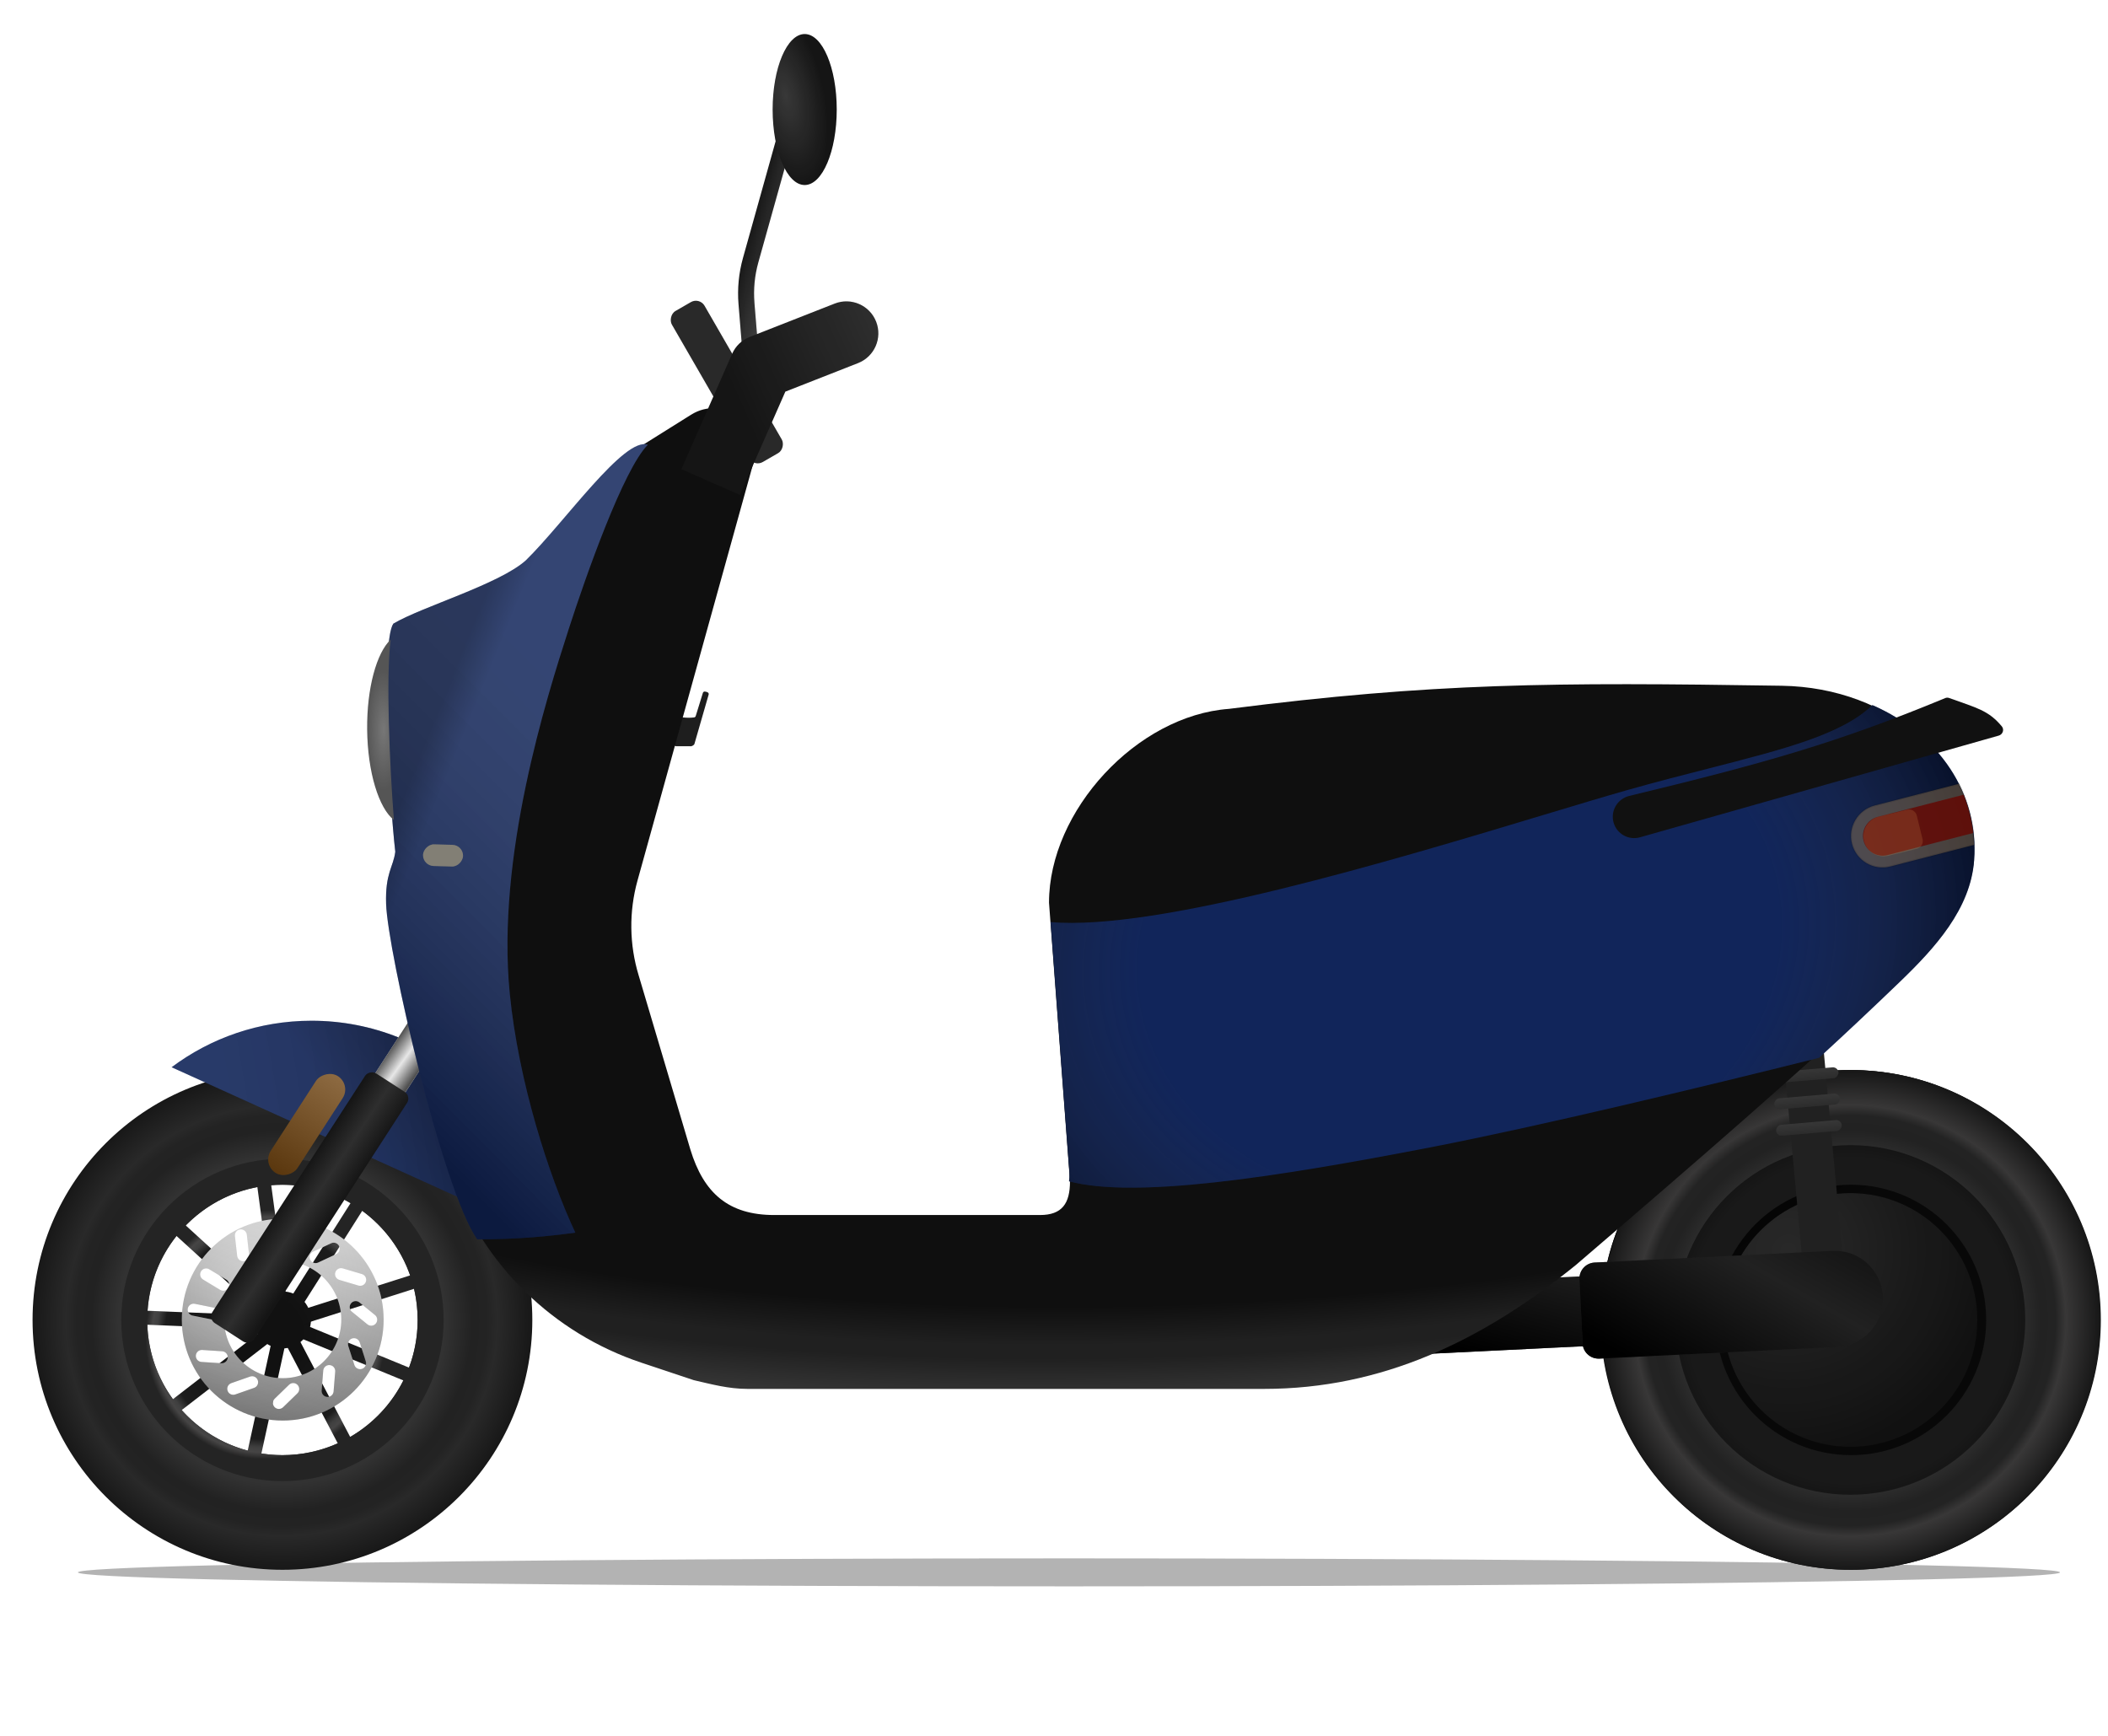 <svg width="1055" height="869" viewBox="0 0 1055 869" fill="none" xmlns="http://www.w3.org/2000/svg">
<g filter="url(#filter0_f_2022_28195)">
<ellipse cx="535" cy="787" rx="496" ry="7" fill="black" fill-opacity="0.3"/>
</g>
<g filter="url(#filter1_i_2022_28195)">
<circle cx="125.059" cy="125.059" r="125.059" transform="matrix(-1 0 0 1 1051.15 535.59)" fill="#111111"/>
<circle cx="125.059" cy="125.059" r="125.059" transform="matrix(-1 0 0 1 1051.15 535.59)" fill="url(#paint0_linear_2022_28195)"/>
</g>
<path fill-rule="evenodd" clip-rule="evenodd" d="M926.357 785.708C857.288 785.708 801.297 729.718 801.297 660.649C801.297 591.581 857.288 535.59 926.357 535.59C995.425 535.59 1051.42 591.581 1051.42 660.649C1051.42 729.718 995.425 785.708 926.357 785.708ZM926.357 728.321C888.983 728.321 858.685 698.023 858.685 660.649C858.685 623.275 888.983 592.977 926.357 592.977C963.731 592.977 994.028 623.275 994.028 660.649C994.028 698.023 963.731 728.321 926.357 728.321Z" fill="url(#paint1_radial_2022_28195)"/>
<circle cx="63.498" cy="63.498" r="63.498" transform="matrix(-1 0 0 1 989.585 597.151)" fill="#111111"/>
<circle cx="63.498" cy="63.498" r="63.498" transform="matrix(-1 0 0 1 989.585 597.151)" fill="url(#paint2_radial_2022_28195)" fill-opacity="0.1"/>
<circle cx="63.498" cy="63.498" r="75.498" transform="matrix(-1 0 0 1 989.585 597.151)" stroke="black" stroke-opacity="0.5" stroke-width="24"/>
<circle cx="14.271" cy="14.271" r="14.271" transform="matrix(-1 0 0 1 155.628 646.378)" fill="#111111"/>
<path fill-rule="evenodd" clip-rule="evenodd" d="M141.357 785.708C72.288 785.708 16.297 729.718 16.297 660.649C16.297 591.581 72.288 535.59 141.357 535.59C210.425 535.59 266.416 591.581 266.416 660.649C266.416 729.718 210.425 785.708 141.357 785.708ZM141.357 728.321C103.983 728.321 73.685 698.023 73.685 660.649C73.685 623.275 103.983 592.977 141.357 592.977C178.731 592.977 209.028 623.275 209.028 660.649C209.028 698.023 178.731 728.321 141.357 728.321Z" fill="url(#paint3_radial_2022_28195)"/>
<path fill-rule="evenodd" clip-rule="evenodd" d="M141.356 741.321C96.802 741.321 60.684 705.203 60.684 660.649C60.684 616.095 96.802 579.978 141.356 579.978C185.909 579.978 222.027 616.095 222.027 660.649C222.027 705.203 185.909 741.321 141.356 741.321ZM130.821 727.506C134.254 728.042 137.772 728.321 141.356 728.321C151.219 728.321 160.589 726.211 169.04 722.417L142.864 672.469L130.821 727.506ZM123.97 726.067C111.024 722.635 99.6 715.462 90.926 705.776L136.026 670.972L123.97 726.067ZM86.53 700.326L131.749 665.431L73.726 663.057C74.212 676.954 78.888 689.785 86.53 700.326ZM73.837 656.056L132.035 658.437L88.326 618.605C80.05 629.03 74.783 641.951 73.837 656.056ZM92.956 613.353L136.75 653.264L128.801 594.14C114.881 596.751 102.464 603.625 92.956 613.353ZM135.739 593.207L143.687 652.329L175.444 602.178C165.434 596.329 153.786 592.978 141.356 592.978C139.464 592.978 137.591 593.055 135.739 593.207ZM181.299 606.017C192.257 614.043 200.71 625.285 205.269 638.354L149.602 656.074L181.299 606.017ZM207.227 645.077C208.404 650.077 209.027 655.29 209.027 660.649C209.027 669.051 207.496 677.094 204.698 684.517L151.725 662.744L207.227 645.077ZM201.891 690.931C195.963 702.758 186.67 712.607 175.269 719.223L149.064 669.219L201.891 690.931ZM142.215 662.466L142.711 661.922L143.236 662.254L142.238 664.682L142.126 664.657L142.215 662.466Z" fill="url(#paint4_radial_2022_28195)"/>
<path fill-rule="evenodd" clip-rule="evenodd" d="M141.5 711C113.61 711 91 688.39 91 660.5C91 632.61 113.61 610 141.5 610C169.39 610 192 632.61 192 660.5C192 688.39 169.39 711 141.5 711ZM141.5 689.81C157.688 689.81 170.81 676.688 170.81 660.5C170.81 644.312 157.688 631.19 141.5 631.19C125.312 631.19 112.19 644.312 112.19 660.5C112.19 676.688 125.312 689.81 141.5 689.81ZM124.661 627.917C124.849 629.563 123.666 631.049 122.02 631.237C120.373 631.424 118.887 630.241 118.7 628.595L117.569 618.659C117.382 617.013 118.565 615.526 120.211 615.339C121.857 615.152 123.343 616.335 123.531 617.981L124.661 627.917ZM114.304 644.593C115.162 643.176 114.708 641.331 113.29 640.474L104.733 635.299C103.315 634.441 101.471 634.896 100.613 636.313C99.756 637.731 100.21 639.576 101.628 640.433L110.185 645.608C111.603 646.465 113.447 646.011 114.304 644.593ZM107.318 654.563C108.942 654.891 109.992 656.474 109.664 658.098C109.336 659.722 107.754 660.773 106.13 660.445L96.328 658.465C94.704 658.137 93.653 656.554 93.981 654.93C94.309 653.306 95.891 652.256 97.516 652.584L107.318 654.563ZM111.185 676.332C112.839 676.439 114.092 677.867 113.984 679.52C113.876 681.174 112.448 682.427 110.795 682.319L100.816 681.668C99.163 681.56 97.91 680.133 98.018 678.479C98.126 676.826 99.553 675.573 101.207 675.681L111.185 676.332ZM137.43 704.297C138.584 705.486 140.484 705.514 141.673 704.36L148.848 697.395C150.037 696.241 150.065 694.342 148.911 693.153C147.757 691.964 145.858 691.935 144.669 693.089L137.494 700.054C136.305 701.208 136.276 703.108 137.43 704.297ZM166.951 696.442C166.817 698.093 165.37 699.324 163.718 699.19C162.067 699.056 160.836 697.609 160.97 695.957L161.778 685.99C161.912 684.339 163.359 683.108 165.01 683.242C166.662 683.376 167.892 684.823 167.758 686.475L166.951 696.442ZM181.145 685.15C182.722 684.642 183.589 682.952 183.081 681.375L180.017 671.856C179.509 670.279 177.819 669.412 176.242 669.919C174.665 670.427 173.798 672.117 174.306 673.694L177.37 683.213C177.877 684.79 179.568 685.657 181.145 685.15ZM181.124 637.697C182.713 638.168 183.618 639.837 183.147 641.426C182.676 643.014 181.007 643.92 179.418 643.449L169.831 640.605C168.242 640.134 167.337 638.465 167.808 636.876C168.279 635.288 169.949 634.382 171.537 634.853L181.124 637.697ZM188.108 662.42C189.153 661.134 188.958 659.245 187.672 658.2L179.913 651.892C178.627 650.847 176.738 651.042 175.692 652.328C174.647 653.614 174.842 655.503 176.128 656.548L183.888 662.856C185.174 663.901 187.063 663.706 188.108 662.42ZM165.746 622.268C167.247 621.568 169.032 622.217 169.733 623.719C170.433 625.22 169.784 627.005 168.282 627.706L159.22 631.933C157.718 632.634 155.933 631.984 155.233 630.483C154.532 628.981 155.182 627.196 156.683 626.496L165.746 622.268ZM113.907 696.114C114.453 697.678 116.165 698.502 117.729 697.955L127.168 694.654C128.732 694.107 129.557 692.396 129.01 690.832C128.463 689.268 126.751 688.443 125.187 688.99L115.748 692.292C114.184 692.839 113.36 694.55 113.907 696.114Z" fill="url(#paint5_linear_2022_28195)"/>
<path fill-rule="evenodd" clip-rule="evenodd" d="M141.5 711C113.61 711 91 688.39 91 660.5C91 632.61 113.61 610 141.5 610C169.39 610 192 632.61 192 660.5C192 688.39 169.39 711 141.5 711ZM141.5 689.81C157.688 689.81 170.81 676.688 170.81 660.5C170.81 644.312 157.688 631.19 141.5 631.19C125.312 631.19 112.19 644.312 112.19 660.5C112.19 676.688 125.312 689.81 141.5 689.81ZM124.661 627.917C124.849 629.563 123.666 631.049 122.02 631.237C120.373 631.424 118.887 630.241 118.7 628.595L117.569 618.659C117.382 617.013 118.565 615.526 120.211 615.339C121.857 615.152 123.343 616.335 123.531 617.981L124.661 627.917ZM114.304 644.593C115.162 643.176 114.708 641.331 113.29 640.474L104.733 635.299C103.315 634.441 101.471 634.896 100.613 636.313C99.756 637.731 100.21 639.576 101.628 640.433L110.185 645.608C111.603 646.465 113.447 646.011 114.304 644.593ZM107.318 654.563C108.942 654.891 109.992 656.474 109.664 658.098C109.336 659.722 107.754 660.773 106.13 660.445L96.328 658.465C94.704 658.137 93.653 656.554 93.981 654.93C94.309 653.306 95.891 652.256 97.516 652.584L107.318 654.563ZM111.185 676.332C112.839 676.439 114.092 677.867 113.984 679.52C113.876 681.174 112.448 682.427 110.795 682.319L100.816 681.668C99.163 681.56 97.91 680.133 98.018 678.479C98.126 676.826 99.553 675.573 101.207 675.681L111.185 676.332ZM137.43 704.297C138.584 705.486 140.484 705.514 141.673 704.36L148.848 697.395C150.037 696.241 150.065 694.342 148.911 693.153C147.757 691.964 145.858 691.935 144.669 693.089L137.494 700.054C136.305 701.208 136.276 703.108 137.43 704.297ZM166.951 696.442C166.817 698.093 165.37 699.324 163.718 699.19C162.067 699.056 160.836 697.609 160.97 695.957L161.778 685.99C161.912 684.339 163.359 683.108 165.01 683.242C166.662 683.376 167.892 684.823 167.758 686.475L166.951 696.442ZM181.145 685.15C182.722 684.642 183.589 682.952 183.081 681.375L180.017 671.856C179.509 670.279 177.819 669.412 176.242 669.919C174.665 670.427 173.798 672.117 174.306 673.694L177.37 683.213C177.877 684.79 179.568 685.657 181.145 685.15ZM181.124 637.697C182.713 638.168 183.618 639.837 183.147 641.426C182.676 643.014 181.007 643.92 179.418 643.449L169.831 640.605C168.242 640.134 167.337 638.465 167.808 636.876C168.279 635.288 169.949 634.382 171.537 634.853L181.124 637.697ZM188.108 662.42C189.153 661.134 188.958 659.245 187.672 658.2L179.913 651.892C178.627 650.847 176.738 651.042 175.692 652.328C174.647 653.614 174.842 655.503 176.128 656.548L183.888 662.856C185.174 663.901 187.063 663.706 188.108 662.42ZM165.746 622.268C167.247 621.568 169.032 622.217 169.733 623.719C170.433 625.22 169.784 627.005 168.282 627.706L159.22 631.933C157.718 632.634 155.933 631.984 155.233 630.483C154.532 628.981 155.182 627.196 156.683 626.496L165.746 622.268ZM113.907 696.114C114.453 697.678 116.165 698.502 117.729 697.955L127.168 694.654C128.732 694.107 129.557 692.396 129.01 690.832C128.463 689.268 126.751 688.443 125.187 688.99L115.748 692.292C114.184 692.839 113.36 694.55 113.907 696.114Z" fill="url(#paint6_radial_2022_28195)" fill-opacity="0.2" style="mix-blend-mode:multiply"/>
<path d="M85.873 534.173C105.396 519.553 129.641 510.894 155.909 510.894C217.444 510.894 267.88 558.417 272.518 618.763L85.873 534.173Z" fill="#11255A"/>
<path d="M85.873 534.173C105.396 519.553 129.641 510.894 155.909 510.894C217.444 510.894 267.88 558.417 272.518 618.763L85.873 534.173Z" fill="url(#paint7_linear_2022_28195)" style="mix-blend-mode:luminosity"/>
<path d="M85.873 534.173C105.396 519.553 129.641 510.894 155.909 510.894C217.444 510.894 267.88 558.417 272.518 618.763L85.873 534.173Z" fill="url(#paint8_linear_2022_28195)" fill-opacity="0.2" style="mix-blend-mode:luminosity"/>
<rect width="17.882" height="37.243" transform="matrix(-0.84 -0.543 -0.543 0.84 221.553 517.881)" fill="#D9D9D9"/>
<rect width="17.882" height="37.243" transform="matrix(-0.84 -0.543 -0.543 0.84 221.553 517.881)" fill="url(#paint9_linear_2022_28195)"/>
<rect width="24.983" height="148.759" rx="4" transform="matrix(-0.84 -0.543 -0.543 0.84 205.879 548.665)" fill="url(#paint10_linear_2022_28195)"/>
<path d="M351.771 346.803C351.894 346.404 352.254 346.113 352.671 346.131C353.316 346.16 353.774 346.305 354.267 346.591C354.633 346.803 354.778 347.25 354.661 347.657L347.543 372.352C347.514 372.45 347.473 372.545 347.409 372.624C346.976 373.157 346.136 373.549 345.652 373.525C345.55 373.52 345.448 373.5 345.345 373.5H338.313C337.653 373.5 337.174 372.871 337.349 372.234L340.773 359.821C340.904 359.348 341.359 359.041 341.848 359.088C344.122 359.308 345.536 359.298 347.367 359.081C347.753 359.035 348.074 358.762 348.189 358.39L351.771 346.803Z" fill="#1E1E1E"/>
<rect width="20.294" height="113.343" transform="matrix(-0.996 0.092 0.092 0.996 912.039 518.599)" fill="#212121"/>
<rect width="32.96" height="5.46" rx="2.73" transform="matrix(-0.997 0.083 0.086 0.996 919.849 534)" fill="#373737"/>
<rect width="32.96" height="5.46" rx="2.73" transform="matrix(-0.997 0.083 0.086 0.996 919.849 534)" fill="url(#paint11_linear_2022_28195)" fill-opacity="0.2"/>
<rect width="32.96" height="5.46" rx="2.73" transform="matrix(-0.996 0.085 0.089 0.996 920.597 547.161)" fill="#373737"/>
<rect width="32.96" height="5.46" rx="2.73" transform="matrix(-0.996 0.085 0.089 0.996 920.597 547.161)" fill="url(#paint12_linear_2022_28195)" fill-opacity="0.2"/>
<rect width="32.96" height="5.46" rx="2.73" transform="matrix(-0.996 0.085 0.089 0.996 921.509 560.409)" fill="#373737"/>
<rect width="32.96" height="5.46" rx="2.73" transform="matrix(-0.996 0.085 0.089 0.996 921.509 560.409)" fill="url(#paint13_linear_2022_28195)" fill-opacity="0.2"/>
<path d="M933.39 651.062C932.872 640.483 923.875 632.328 913.296 632.846L710.099 642.809C705.686 643.026 702.284 646.778 702.501 651.191L703.431 670.169C703.647 674.582 707.4 677.984 711.813 677.767L918.362 667.64C927.09 667.212 933.818 659.79 933.39 651.062V651.062Z" fill="#212121"/>
<path d="M933.39 651.062C932.872 640.483 923.875 632.328 913.296 632.846L710.099 642.809C705.686 643.026 702.284 646.778 702.501 651.191L703.431 670.169C703.647 674.582 707.4 677.984 711.813 677.767L918.362 667.64C927.09 667.212 933.818 659.79 933.39 651.062V651.062Z" fill="url(#paint14_linear_2022_28195)"/>
<path d="M942.339 648.944C941.688 635.667 930.397 625.432 917.12 626.082L798.077 631.919C793.664 632.136 790.262 635.888 790.478 640.301L792.052 672.4C792.268 676.813 796.021 680.215 800.434 679.999L919.478 674.162C932.755 673.511 942.99 662.22 942.339 648.944V648.944Z" fill="#212121"/>
<path d="M942.339 648.944C941.688 635.667 930.397 625.432 917.12 626.082L798.077 631.919C793.664 632.136 790.262 635.888 790.478 640.301L792.052 672.4C792.268 676.813 796.021 680.215 800.434 679.999L919.478 674.162C932.755 673.511 942.99 662.22 942.339 648.944V648.944Z" fill="url(#paint15_linear_2022_28195)"/>
<g filter="url(#filter2_i_2022_28195)">
<path d="M891.648 343.227C777.055 341.429 717.206 341.788 615 354.804C569.016 358.171 525 405.696 525 451.804L535.5 591.304C535.5 602.349 531.546 608.141 520.5 608.141H387.5C364.608 608.141 352.16 597.205 345.5 575.304L319.636 488.196C314.941 472.754 314.739 456.294 319.054 440.742L377.248 230.992C382.372 212.524 362.11 197.407 345.867 207.579L319.054 224.371L282.792 275.535C276.304 284.69 268.059 292.453 258.297 297.986C234.754 311.331 207.371 326.772 207.371 350.767L219.416 443.67C219.416 448.856 215.482 456.471 213.808 463.011C212.567 467.862 213.57 472.953 213.986 477.943L221.12 563.507C221.865 572.43 223.211 581.339 226.266 589.756C242.014 633.137 276.777 667.287 321.015 682.052L347.209 690.795C356 692.804 364.5 695.167 374.12 695.167H632.648C691.453 695.167 741.5 671.304 788.5 633.304C853.838 577.299 893.528 542.715 947.183 493.544C967.295 475.113 988.071 453.509 987.965 426.229C987.792 381.556 946.751 344.092 891.648 343.227Z" fill="url(#paint16_radial_2022_28195)"/>
</g>
<path d="M193.239 452.463C194.001 476.242 221.467 595.552 238.849 620.304C260.125 620.304 274.308 618.774 287.936 616.966C274.447 588.182 259.429 540.903 255.119 497.239C248.364 428.824 273.335 349.84 284.737 314.52C293.087 288.655 311.992 234.841 324.229 222.604C312.549 218.293 282.513 261.539 263.184 280.451C249.973 292.409 210.76 303.812 196.854 312.155C190.597 321.472 194.768 399.622 197.827 426.32C196.854 434.107 192.74 436.889 193.239 452.463Z" fill="#11255A"/>
<path d="M193.239 452.463C194.001 476.242 221.467 595.552 238.849 620.304C260.125 620.304 274.308 618.774 287.936 616.966C274.447 588.182 259.429 540.903 255.119 497.239C248.364 428.824 273.335 349.84 284.737 314.52C293.087 288.655 311.992 234.841 324.229 222.604C312.549 218.293 282.513 261.539 263.184 280.451C249.973 292.409 210.76 303.812 196.854 312.155C190.597 321.472 194.768 399.622 197.827 426.32C196.854 434.107 192.74 436.889 193.239 452.463Z" fill="url(#paint17_linear_2022_28195)" fill-opacity="0.3" style="mix-blend-mode:luminosity"/>
<path d="M193.239 452.463C194.001 476.242 221.467 595.552 238.849 620.304C260.125 620.304 274.308 618.774 287.936 616.966C274.447 588.182 259.429 540.903 255.119 497.239C248.364 428.824 273.335 349.84 284.737 314.52C293.087 288.655 311.992 234.841 324.229 222.604C312.549 218.293 282.513 261.539 263.184 280.451C249.973 292.409 210.76 303.812 196.854 312.155C190.597 321.472 194.768 399.622 197.827 426.32C196.854 434.107 192.74 436.889 193.239 452.463Z" fill="url(#paint18_linear_2022_28195)" fill-opacity="0.2" style="mix-blend-mode:luminosity"/>
<g filter="url(#filter3_i_2022_28195)">
<rect width="20.024" height="10.846" rx="5.423" transform="matrix(-1 -0.028 -0.028 1 231.892 421.016)" fill="#6F6F6F" fill-opacity="0.8"/>
<rect width="20.024" height="10.846" rx="5.423" transform="matrix(-1 -0.028 -0.028 1 231.892 421.016)" fill="#CEC089" fill-opacity="0.3"/>
</g>
<path fill-rule="evenodd" clip-rule="evenodd" d="M197.146 410.448C189.587 404.538 183.96 386.487 183.753 365.082C183.552 344.395 188.473 326.742 195.522 320.114C193.109 338.887 194.962 382.665 197.146 410.448Z" fill="#555555"/>
<path fill-rule="evenodd" clip-rule="evenodd" d="M197.146 410.448C189.587 404.538 183.96 386.487 183.753 365.082C183.552 344.395 188.473 326.742 195.522 320.114C193.109 338.887 194.962 382.665 197.146 410.448Z" fill="url(#paint19_radial_2022_28195)" fill-opacity="0.2"/>
<path fill-rule="evenodd" clip-rule="evenodd" d="M910.401 529.443C923.399 517.514 936.635 505.088 950.783 491.46C968.437 474.454 986.212 454.981 988.001 430.534C990.432 397.319 970.625 367.628 937.118 352.928C922.074 367.526 892.996 374.958 855.215 384.615C842.528 387.858 828.86 391.352 814.412 395.452C803.023 398.684 788.727 402.993 772.545 407.87C696.645 430.745 579.263 466.123 525.808 461.541L535.264 587.304C535.264 588.649 535.183 589.975 535.021 591.268C567.535 599.915 635.821 589.814 716.725 574.105C770.348 563.693 851.013 544.298 910.401 529.443Z" fill="#11255A"/>
<path fill-rule="evenodd" clip-rule="evenodd" d="M910.401 529.443C923.399 517.514 936.635 505.088 950.783 491.46C968.437 474.454 986.212 454.981 988.001 430.534C990.432 397.319 970.625 367.628 937.118 352.928C922.074 367.526 892.996 374.958 855.215 384.615C842.528 387.858 828.86 391.352 814.412 395.452C803.023 398.684 788.727 402.993 772.545 407.87C696.645 430.745 579.263 466.123 525.808 461.541L535.264 587.304C535.264 588.649 535.183 589.975 535.021 591.268C567.535 599.915 635.821 589.814 716.725 574.105C770.348 563.693 851.013 544.298 910.401 529.443Z" fill="url(#paint20_radial_2022_28195)" fill-opacity="0.5" style="mix-blend-mode:luminosity"/>
<path d="M975.475 349.352C974.853 349.128 974.153 349.144 973.542 349.398C919.42 371.837 882.868 382.061 815.379 398.38C809.462 399.81 805.895 405.882 807.567 411.735V411.735C809.188 417.407 815.095 420.697 820.771 419.088L1000.3 368.19C1002.35 367.61 1003.21 365.166 1001.84 363.534C995.157 355.539 989.412 354.376 975.475 349.352Z" fill="#111111"/>
<g filter="url(#filter4_f_2022_28195)">
<path d="M988 422.891C987.559 412.161 984.916 401.801 980.407 392.304L938.22 403.167C929.792 405.337 924.719 413.928 926.89 422.356C929.06 430.784 937.651 435.856 946.079 433.686L988 422.891Z" fill="#D5A455" fill-opacity="0.3"/>
<path d="M988 422.891C987.559 412.161 984.916 401.801 980.407 392.304L938.22 403.167C929.792 405.337 924.719 413.928 926.89 422.356C929.06 430.784 937.651 435.856 946.079 433.686L988 422.891Z" stroke="black" stroke-opacity="0.1" stroke-linecap="round" stroke-linejoin="round"/>
</g>
<g filter="url(#filter5_f_2022_28195)">
<path d="M987.527 416.94C986.747 410.33 985.129 403.9 982.759 397.771L939.788 408.836C934.506 410.197 931.327 415.581 932.687 420.863C934.047 426.146 939.432 429.325 944.714 427.965L987.527 416.94Z" fill="#640600" fill-opacity="0.8"/>
</g>
<g filter="url(#filter6_f_2022_28195)">
<path d="M959.306 408.215C958.781 406.069 956.617 404.755 954.471 405.279L940.311 408.738C934.901 410.059 931.587 415.516 932.909 420.926V420.926C934.23 426.335 939.687 429.649 945.096 428.328L959.256 424.869C961.402 424.344 962.717 422.18 962.193 420.034L959.306 408.215Z" fill="#FFBF65" fill-opacity="0.15"/>
</g>
<g filter="url(#filter7_d_2022_28195)">
<rect width="15.89" height="57.561" rx="7.945" transform="matrix(-0.84 -0.543 -0.543 0.84 173.809 547.962)" fill="#704512"/>
<rect width="15.89" height="57.561" rx="7.945" transform="matrix(-0.84 -0.543 -0.543 0.84 173.809 547.962)" fill="url(#paint21_linear_2022_28195)" fill-opacity="0.2"/>
</g>
<path d="M391.929 72.145L375.685 130.218C373.707 137.286 373.001 144.649 373.598 151.964L376.542 188.026" stroke="#151515" stroke-width="8" stroke-linecap="round" stroke-linejoin="round"/>
<path d="M391.929 72.145L375.685 130.218C373.707 137.286 373.001 144.649 373.598 151.964L376.542 188.026" stroke="url(#paint22_linear_2022_28195)" stroke-opacity="0.2" stroke-width="8" stroke-linecap="round" stroke-linejoin="round"/>
<ellipse cx="16.04" cy="37.788" rx="16.04" ry="37.788" transform="matrix(-1 0 0 1 418.767 17.033)" fill="#151515"/>
<ellipse cx="16.04" cy="37.788" rx="16.04" ry="37.788" transform="matrix(-1 0 0 1 418.767 17.033)" fill="url(#paint23_radial_2022_28195)" fill-opacity="0.15"/>
<rect width="18.88" height="87.309" rx="5" transform="matrix(-0.866 0.5 0.5 0.866 350.108 148.7)" fill="#292929"/>
<path d="M417.745 151.946C425.97 148.716 435.256 152.766 438.485 160.992C441.714 169.217 437.664 178.503 429.439 181.732L417.745 151.946ZM381.053 183.54L366.405 177.102C368.106 173.231 371.27 170.191 375.206 168.646L381.053 183.54ZM429.439 181.732L386.9 198.433L375.206 168.646L417.745 151.946L429.439 181.732ZM395.701 189.977L370.322 247.723L341.026 234.848L366.405 177.102L395.701 189.977Z" fill="#151515"/>
<path d="M417.745 151.946C425.97 148.716 435.256 152.766 438.485 160.992C441.714 169.217 437.664 178.503 429.439 181.732L417.745 151.946ZM381.053 183.54L366.405 177.102C368.106 173.231 371.27 170.191 375.206 168.646L381.053 183.54ZM429.439 181.732L386.9 198.433L375.206 168.646L417.745 151.946L429.439 181.732ZM395.701 189.977L370.322 247.723L341.026 234.848L366.405 177.102L395.701 189.977Z" fill="url(#paint24_linear_2022_28195)" fill-opacity="0.1"/>
<defs>
<filter id="filter0_f_2022_28195" x="22.6" y="763.6" width="1024.8" height="46.8" filterUnits="userSpaceOnUse" color-interpolation-filters="sRGB">
<feFlood flood-opacity="0" result="BackgroundImageFix"/>
<feBlend mode="normal" in="SourceGraphic" in2="BackgroundImageFix" result="shape"/>
<feGaussianBlur stdDeviation="8.2" result="effect1_foregroundBlur_2022_28195"/>
</filter>
<filter id="filter1_i_2022_28195" x="801.027" y="535.59" width="250.118" height="250.119" filterUnits="userSpaceOnUse" color-interpolation-filters="sRGB">
<feFlood flood-opacity="0" result="BackgroundImageFix"/>
<feBlend mode="normal" in="SourceGraphic" in2="BackgroundImageFix" result="shape"/>
<feColorMatrix in="SourceAlpha" type="matrix" values="0 0 0 0 0 0 0 0 0 0 0 0 0 0 0 0 0 0 127 0" result="hardAlpha"/>
<feMorphology radius="10" operator="erode" in="SourceAlpha" result="effect1_innerShadow_2022_28195"/>
<feOffset/>
<feGaussianBlur stdDeviation="4.9"/>
<feComposite in2="hardAlpha" operator="arithmetic" k2="-1" k3="1"/>
<feColorMatrix type="matrix" values="0 0 0 0 0 0 0 0 0 0 0 0 0 0 0 0 0 0 0.5 0"/>
<feBlend mode="normal" in2="shape" result="effect1_innerShadow_2022_28195"/>
</filter>
<filter id="filter2_i_2022_28195" x="207.371" y="204.304" width="780.595" height="490.863" filterUnits="userSpaceOnUse" color-interpolation-filters="sRGB">
<feFlood flood-opacity="0" result="BackgroundImageFix"/>
<feBlend mode="normal" in="SourceGraphic" in2="BackgroundImageFix" result="shape"/>
<feColorMatrix in="SourceAlpha" type="matrix" values="0 0 0 0 0 0 0 0 0 0 0 0 0 0 0 0 0 0 127 0" result="hardAlpha"/>
<feOffset/>
<feGaussianBlur stdDeviation="5"/>
<feComposite in2="hardAlpha" operator="arithmetic" k2="-1" k3="1"/>
<feColorMatrix type="matrix" values="0 0 0 0 0 0 0 0 0 0 0 0 0 0 0 0 0 0 0.5 0"/>
<feBlend mode="normal" in2="shape" result="effect1_innerShadow_2022_28195"/>
</filter>
<filter id="filter3_i_2022_28195" x="211.721" y="420.602" width="20.02" height="13.105" filterUnits="userSpaceOnUse" color-interpolation-filters="sRGB">
<feFlood flood-opacity="0" result="BackgroundImageFix"/>
<feBlend mode="normal" in="SourceGraphic" in2="BackgroundImageFix" result="shape"/>
<feColorMatrix in="SourceAlpha" type="matrix" values="0 0 0 0 0 0 0 0 0 0 0 0 0 0 0 0 0 0 127 0" result="hardAlpha"/>
<feOffset dy="2"/>
<feGaussianBlur stdDeviation="1"/>
<feComposite in2="hardAlpha" operator="arithmetic" k2="-1" k3="1"/>
<feColorMatrix type="matrix" values="0 0 0 0 0 0 0 0 0 0 0 0 0 0 0 0 0 0 0.1 0"/>
<feBlend mode="normal" in2="shape" result="effect1_innerShadow_2022_28195"/>
</filter>
<filter id="filter4_f_2022_28195" x="924.888" y="390.804" width="64.612" height="44.884" filterUnits="userSpaceOnUse" color-interpolation-filters="sRGB">
<feFlood flood-opacity="0" result="BackgroundImageFix"/>
<feBlend mode="normal" in="SourceGraphic" in2="BackgroundImageFix" result="shape"/>
<feGaussianBlur stdDeviation="0.5" result="effect1_foregroundBlur_2022_28195"/>
</filter>
<filter id="filter5_f_2022_28195" x="931.372" y="396.771" width="57.155" height="32.508" filterUnits="userSpaceOnUse" color-interpolation-filters="sRGB">
<feFlood flood-opacity="0" result="BackgroundImageFix"/>
<feBlend mode="normal" in="SourceGraphic" in2="BackgroundImageFix" result="shape"/>
<feGaussianBlur stdDeviation="0.5" result="effect1_foregroundBlur_2022_28195"/>
</filter>
<filter id="filter6_f_2022_28195" x="931.118" y="403.664" width="32.69" height="26.455" filterUnits="userSpaceOnUse" color-interpolation-filters="sRGB">
<feFlood flood-opacity="0" result="BackgroundImageFix"/>
<feBlend mode="normal" in="SourceGraphic" in2="BackgroundImageFix" result="shape"/>
<feGaussianBlur stdDeviation="0.75" result="effect1_foregroundBlur_2022_28195"/>
</filter>
<filter id="filter7_d_2022_28195" x="128.455" y="531.575" width="50.114" height="62.488" filterUnits="userSpaceOnUse" color-interpolation-filters="sRGB">
<feFlood flood-opacity="0" result="BackgroundImageFix"/>
<feColorMatrix in="SourceAlpha" type="matrix" values="0 0 0 0 0 0 0 0 0 0 0 0 0 0 0 0 0 0 127 0" result="hardAlpha"/>
<feMorphology radius="1" operator="dilate" in="SourceAlpha" result="effect1_dropShadow_2022_28195"/>
<feOffset dx="2" dy="-5"/>
<feGaussianBlur stdDeviation="2.4"/>
<feComposite in2="hardAlpha" operator="out"/>
<feColorMatrix type="matrix" values="0 0 0 0 0 0 0 0 0 0 0 0 0 0 0 0 0 0 0.25 0"/>
<feBlend mode="normal" in2="BackgroundImageFix" result="effect1_dropShadow_2022_28195"/>
<feBlend mode="normal" in="SourceGraphic" in2="effect1_dropShadow_2022_28195" result="shape"/>
</filter>
<linearGradient id="paint0_linear_2022_28195" x1="150.817" y1="91.757" x2="189.732" y2="41.819" gradientUnits="userSpaceOnUse">
<stop stop-opacity="0"/>
<stop offset="1"/>
</linearGradient>
<radialGradient id="paint1_radial_2022_28195" cx="0" cy="0" r="1" gradientUnits="userSpaceOnUse" gradientTransform="translate(926 661) rotate(89.836) scale(124.709)">
<stop offset="0.656" stop-color="#323232"/>
<stop offset="0.764" stop-color="#222222"/>
<stop offset="0.824" stop-color="#232323"/>
<stop offset="0.866" stop-color="#383737"/>
<stop offset="1" stop-color="#181818"/>
</radialGradient>
<radialGradient id="paint2_radial_2022_28195" cx="0" cy="0" r="1" gradientUnits="userSpaceOnUse" gradientTransform="translate(94.493 28.84) rotate(107.524) scale(102.934)">
<stop stop-color="white"/>
<stop offset="1" stop-color="white" stop-opacity="0"/>
</radialGradient>
<radialGradient id="paint3_radial_2022_28195" cx="0" cy="0" r="1" gradientUnits="userSpaceOnUse" gradientTransform="translate(141 661) rotate(89.836) scale(124.709)">
<stop offset="0.656" stop-color="#323232"/>
<stop offset="0.764" stop-color="#222222"/>
<stop offset="0.824" stop-color="#232323"/>
<stop offset="0.866" stop-color="#292929"/>
<stop offset="1" stop-color="#181818"/>
</radialGradient>
<radialGradient id="paint4_radial_2022_28195" cx="0" cy="0" r="1" gradientUnits="userSpaceOnUse" gradientTransform="translate(133 668) rotate(105.255) scale(68.41 65.735)">
<stop offset="0.269" stop-color="#111111"/>
<stop offset="0.766" stop-color="#1C1C1C"/>
<stop offset="0.827" stop-color="#3F3F3F"/>
<stop offset="0.863" stop-color="#464545"/>
<stop offset="0.913" stop-color="#242424"/>
</radialGradient>
<linearGradient id="paint5_linear_2022_28195" x1="151" y1="615" x2="108.5" y2="733" gradientUnits="userSpaceOnUse">
<stop stop-color="#E1E1E1"/>
<stop offset="1" stop-color="#606060"/>
</linearGradient>
<radialGradient id="paint6_radial_2022_28195" cx="0" cy="0" r="1" gradientUnits="userSpaceOnUse" gradientTransform="translate(123 644.5) rotate(91.397) scale(82.024)">
<stop stop-color="white"/>
<stop offset="1" stop-color="#373737"/>
</radialGradient>
<linearGradient id="paint7_linear_2022_28195" x1="179.195" y1="570.662" x2="326.5" y2="474" gradientUnits="userSpaceOnUse">
<stop stop-opacity="0"/>
<stop offset="1"/>
</linearGradient>
<linearGradient id="paint8_linear_2022_28195" x1="272.518" y1="549.278" x2="92.253" y2="580.523" gradientUnits="userSpaceOnUse">
<stop/>
<stop offset="1" stop-color="white" stop-opacity="0.5"/>
</linearGradient>
<linearGradient id="paint9_linear_2022_28195" x1="17.899" y1="8.826" x2="-0.274" y2="9.73" gradientUnits="userSpaceOnUse">
<stop stop-color="#505050"/>
<stop offset="0.495" stop-color="#E7E7E7"/>
<stop offset="1" stop-color="#505050"/>
</linearGradient>
<linearGradient id="paint10_linear_2022_28195" x1="25.006" y1="35.252" x2="-0.438" y2="35.695" gradientUnits="userSpaceOnUse">
<stop stop-color="#151515"/>
<stop offset="0.495" stop-color="#2E2E2E"/>
<stop offset="1" stop-color="#151515"/>
</linearGradient>
<linearGradient id="paint11_linear_2022_28195" x1="16.48" y1="0" x2="16.48" y2="5.46" gradientUnits="userSpaceOnUse">
<stop stop-opacity="0"/>
<stop offset="1"/>
</linearGradient>
<linearGradient id="paint12_linear_2022_28195" x1="16.48" y1="0" x2="16.48" y2="5.46" gradientUnits="userSpaceOnUse">
<stop stop-opacity="0"/>
<stop offset="1"/>
</linearGradient>
<linearGradient id="paint13_linear_2022_28195" x1="16.48" y1="0" x2="16.48" y2="5.46" gradientUnits="userSpaceOnUse">
<stop stop-opacity="0"/>
<stop offset="1"/>
</linearGradient>
<linearGradient id="paint14_linear_2022_28195" x1="869.777" y1="575.249" x2="838.226" y2="701.774" gradientUnits="userSpaceOnUse">
<stop/>
<stop offset="0.554" stop-opacity="0"/>
<stop offset="1"/>
</linearGradient>
<linearGradient id="paint15_linear_2022_28195" x1="897.952" y1="544.871" x2="819.907" y2="682.555" gradientUnits="userSpaceOnUse">
<stop/>
<stop offset="0.554" stop-opacity="0"/>
<stop offset="1"/>
</linearGradient>
<radialGradient id="paint16_radial_2022_28195" cx="0" cy="0" r="1" gradientUnits="userSpaceOnUse" gradientTransform="translate(597.234 403.998) rotate(87.662) scale(300.753 783.555)">
<stop stop-color="#0F0F0F"/>
<stop offset="0.827" stop-color="#0F0F0F"/>
<stop offset="0.891" stop-color="#202020"/>
<stop offset="0.913" stop-color="#202020"/>
<stop offset="1" stop-color="#3C3C3C"/>
</radialGradient>
<linearGradient id="paint17_linear_2022_28195" x1="219.004" y1="580.315" x2="367.424" y2="432.573" gradientUnits="userSpaceOnUse">
<stop/>
<stop offset="1" stop-color="white" stop-opacity="0.5"/>
</linearGradient>
<linearGradient id="paint18_linear_2022_28195" x1="238.563" y1="352.213" x2="223.228" y2="345.979" gradientUnits="userSpaceOnUse">
<stop stop-opacity="0"/>
<stop offset="1"/>
</linearGradient>
<radialGradient id="paint19_radial_2022_28195" cx="0" cy="0" r="1" gradientUnits="userSpaceOnUse" gradientTransform="translate(191.966 365.304) rotate(-180) scale(8.5 30.145)">
<stop stop-color="white"/>
<stop offset="1" stop-color="white" stop-opacity="0"/>
</radialGradient>
<radialGradient id="paint20_radial_2022_28195" cx="0" cy="0" r="1" gradientUnits="userSpaceOnUse" gradientTransform="translate(730.271 474.07) rotate(-10.69) scale(262.487 207.365)">
<stop offset="0.615" stop-color="#363636" stop-opacity="0"/>
<stop offset="1"/>
</radialGradient>
<linearGradient id="paint21_linear_2022_28195" x1="7.945" y1="0" x2="7.945" y2="57.561" gradientUnits="userSpaceOnUse">
<stop stop-color="white"/>
<stop offset="1"/>
</linearGradient>
<linearGradient id="paint22_linear_2022_28195" x1="399.834" y1="104.037" x2="378.356" y2="98.144" gradientUnits="userSpaceOnUse">
<stop stop-color="white"/>
<stop offset="1" stop-color="white" stop-opacity="0"/>
</linearGradient>
<radialGradient id="paint23_radial_2022_28195" cx="0" cy="0" r="1" gradientUnits="userSpaceOnUse" gradientTransform="translate(25.555 30.992) rotate(102.047) scale(45.588 19.351)">
<stop stop-color="white"/>
<stop offset="1" stop-color="white" stop-opacity="0"/>
</radialGradient>
<linearGradient id="paint24_linear_2022_28195" x1="371.037" y1="205.078" x2="439.534" y2="174.634" gradientUnits="userSpaceOnUse">
<stop stop-color="white" stop-opacity="0"/>
<stop offset="1" stop-color="white"/>
</linearGradient>
</defs>
</svg>
